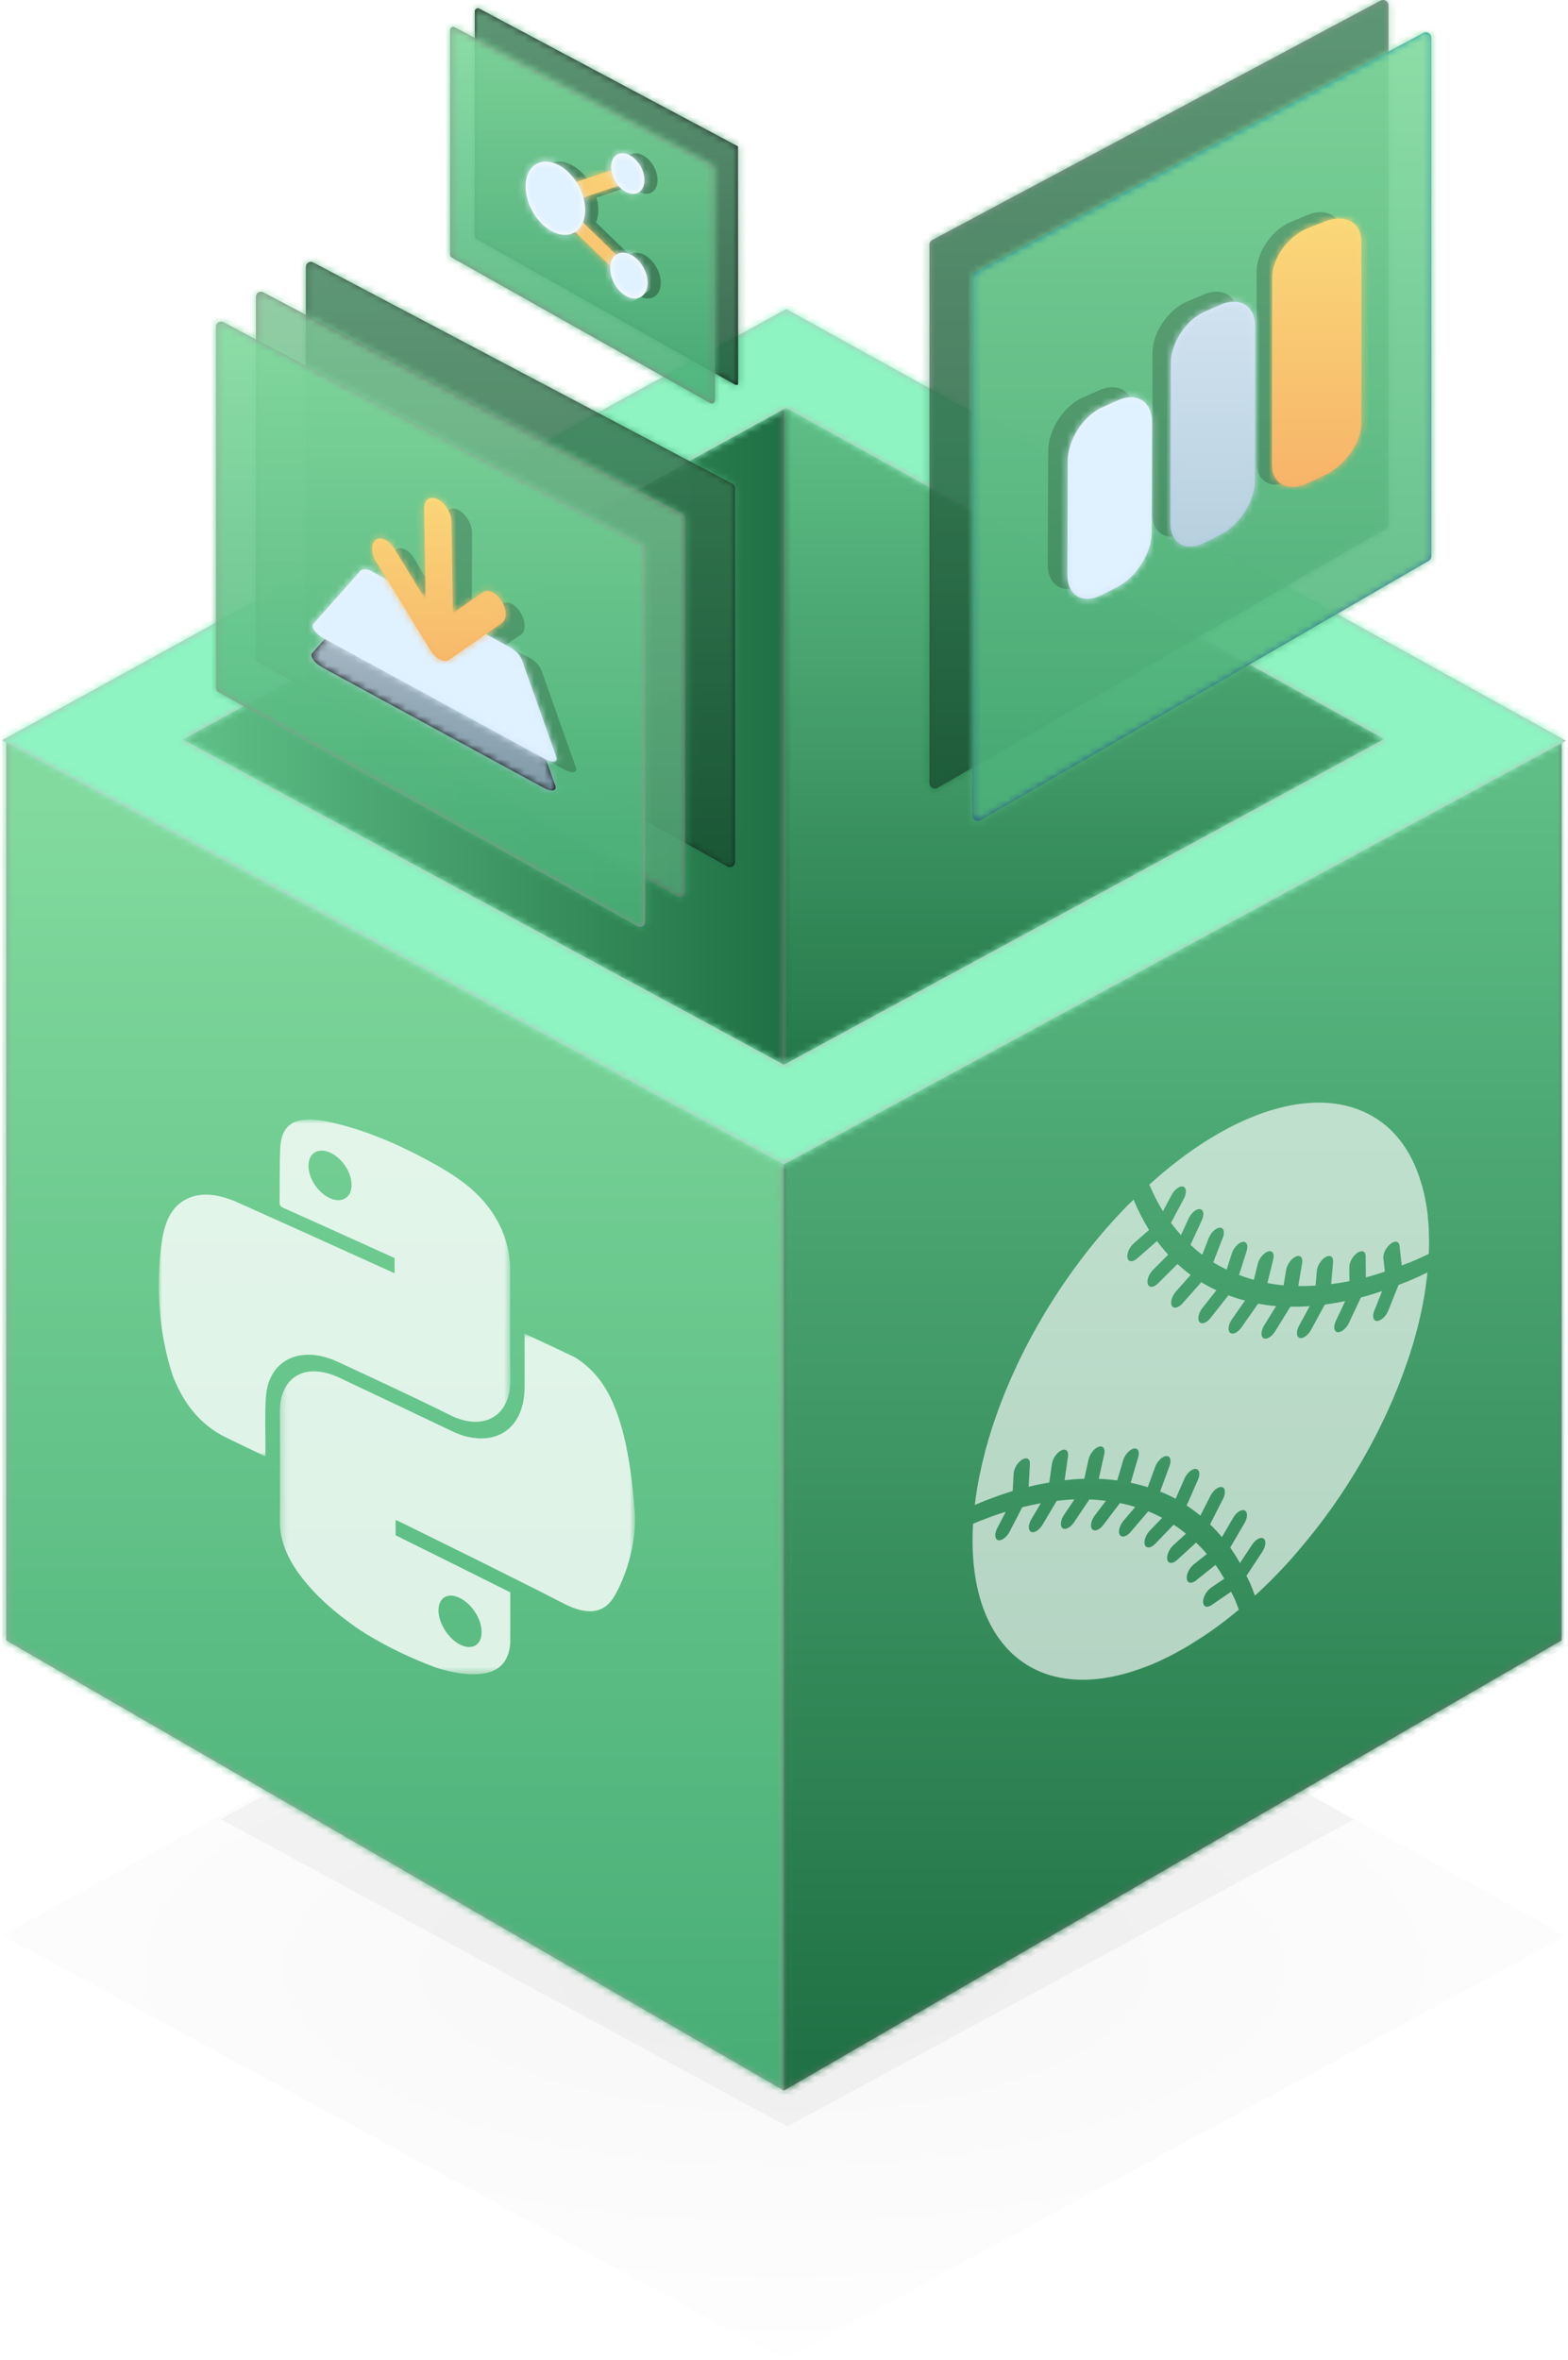 <svg xmlns="http://www.w3.org/2000/svg" xmlns:xlink="http://www.w3.org/1999/xlink" width="234" height="352" viewBox="0 0 234 352">
  <defs>
    <filter id="filter-1" width="135.5%" height="164.9%" x="-17.7%" y="-32.5%" filterUnits="objectBoundingBox">
      <feGaussianBlur in="SourceGraphic" stdDeviation="10"/>
    </filter>
    <radialGradient id="radialGradient-2" cy="54.265%" r="51.684%" fx="50%" fy="54.265%" gradientTransform="matrix(0 1 -1.351 0 1.233 .043)">
      <stop offset="0%"/>
      <stop offset="100%" stop-opacity="0"/>
    </radialGradient>
    <polygon id="path-3" points=".961 2.408 .961 109.016 98.234 57.355 10.321 1.214"/>
    <linearGradient id="linearGradient-5" x1="50%" x2="50%" y1="3.249%" y2="96.774%">
      <stop offset="0%" stop-color="#5EBE85"/>
      <stop offset="100%" stop-color="#207145"/>
    </linearGradient>
    <polygon id="path-6" points="97.393 .923 97.393 109.37 1.396 57.355 89.309 1.214"/>
    <polygon id="path-8" points="116.661 201.475 .602 134.317 .602 0 116.661 61.992"/>
    <linearGradient id="linearGradient-10" x1="50%" x2="50%" y1="3.249%" y2="96.774%">
      <stop offset="1.539%" stop-color="#82DA9E"/>
      <stop offset="100%" stop-color="#48AE76"/>
    </linearGradient>
    <polygon id="path-11" points=".961 201.475 117.022 134.317 117.022 0 .961 61.992"/>
    <path id="path-13" d="M0,65.419 L116.676,128.682 L233.391,65.493 L117.017,1.102 L0,65.419 Z M26.995,65.313 L116.996,15.845 L206.26,65.238 L116.676,113.826 L26.995,65.313 Z"/>
    <polygon id="path-15" points=".294 .805 53.298 .805 53.298 51.623 .294 51.623"/>
    <polygon id="path-17" points="0 .871 52.466 .871 52.466 51.136 0 51.136"/>
    <polygon id="path-19" points="1.037 201.402 116.911 134.268 116.911 .476 1.037 63.317"/>
    <path id="path-21" d="M40.245,21.866 L1.65,1.32 C1.507,1.245 1.335,1.249 1.2,1.333 C1.06,1.416 0.976,1.568 0.976,1.729 L0.976,35.258 C0.976,35.425 1.066,35.579 1.211,35.659 L39.804,57.389 C39.876,57.428 39.953,57.448 40.029,57.448 C40.109,57.448 40.19,57.427 40.262,57.385"/>
    <path id="path-23" d="M40.245,21.866 L1.65,1.32 C1.507,1.245 1.335,1.249 1.2,1.333 C1.06,1.416 0.976,1.568 0.976,1.729 L0.976,35.258 C0.976,35.425 1.066,35.579 1.211,35.659 L39.804,57.389 C39.876,57.428 39.953,57.448 40.029,57.448 C40.109,57.448 40.19,57.427 40.262,57.385"/>
    <path id="path-25" d="M40.486,20.698 L1.891,0.154 C1.748,0.077 1.576,0.081 1.441,0.165 C1.301,0.248 1.217,0.4 1.217,0.561 L1.217,34.09 C1.217,34.257 1.307,34.411 1.452,34.493 L40.045,56.221 C40.117,56.26 40.194,56.28 40.27,56.28 C40.351,56.28 40.431,56.258 40.503,56.217 C40.645,56.134 40.731,55.983 40.731,55.819 L40.731,21.105 C40.731,20.936 40.637,20.778 40.486,20.698 Z"/>
    <linearGradient id="linearGradient-27" x1="0%" x2="145.626%" y1="0%" y2="50%">
      <stop offset="0%" stop-color="#FBDE7B"/>
      <stop offset="100%" stop-color="#F6AF67"/>
    </linearGradient>
    <path id="path-28" d="M19.281,16.313 L18.236,13.983 L26.689,11.162 L27.73,13.485 L19.281,16.313 Z M18.116,19.128 L18.979,17.436 L27.893,26.065 L27.024,27.749 L18.116,19.128 Z"/>
    <linearGradient id="linearGradient-30" x1="50%" x2="50%" y1="0%" y2="100%">
      <stop offset="0%" stop-color="#FBDE7B"/>
      <stop offset="100%" stop-color="#F6AF67"/>
    </linearGradient>
    <path id="path-31" d="M9.608,9.661 C9.62,12.515 7.646,14.064 5.196,13.118 C2.748,12.173 0.743,9.08 0.719,6.208 C0.696,3.339 2.67,1.79 5.131,2.752 C7.591,3.713 9.596,6.807 9.608,9.661 Z M15.972,7.115 C14.602,6.579 13.489,4.861 13.485,3.276 C13.481,1.692 14.59,0.845 15.964,1.387 C17.338,1.926 18.451,3.646 18.451,5.226 C18.451,6.805 17.342,7.65 15.972,7.115 Z M18.93,20.548 C18.93,22.336 17.681,23.307 16.141,22.718 C14.6,22.128 13.348,20.193 13.342,18.399 C13.338,16.605 14.586,15.632 16.133,16.228 C17.677,16.825 18.93,18.759 18.93,20.548 Z"/>
    <path id="path-33" d="M68.811,0.116 C68.571,-0.03 68.271,-0.037 68.024,0.095 L1.136,35.796 C0.875,35.935 0.712,36.208 0.712,36.504 L0.712,116.831 C0.712,117.117 0.865,117.381 1.112,117.526 C1.236,117.595 1.374,117.632 1.513,117.632 C1.651,117.632 1.789,117.595 1.912,117.526 L68.799,78.849 C69.047,78.705 69.201,78.441 69.201,78.155 L69.201,0.802 C69.201,0.52 69.053,0.261 68.811,0.116"/>
    <path id="path-35" d="M68.811,0.116 C68.571,-0.03 68.271,-0.037 68.024,0.095 L1.136,35.796 C0.875,35.935 0.712,36.208 0.712,36.504 L0.712,116.831 C0.712,117.117 0.865,117.381 1.112,117.526 C1.236,117.595 1.374,117.632 1.513,117.632 C1.651,117.632 1.789,117.595 1.912,117.526 L68.799,78.849 C69.047,78.705 69.201,78.441 69.201,78.155 L69.201,0.802 C69.201,0.52 69.053,0.261 68.811,0.116"/>
    <linearGradient id="linearGradient-37" x1="50.001%" x2="50.001%" y1="0%" y2="100%">
      <stop offset="0%" stop-color="#0A97A5"/>
      <stop offset="100%" stop-color="#264891"/>
    </linearGradient>
    <path id="path-38" d="M68.32,1.037 C68.078,0.892 67.778,0.885 67.529,1.018 L0.644,36.719 C0.382,36.859 0.219,37.13 0.219,37.426 L0.219,117.752 C0.219,118.04 0.372,118.304 0.62,118.448 C0.745,118.519 0.883,118.554 1.019,118.554 C1.158,118.554 1.297,118.519 1.42,118.448 L68.308,79.771 C68.555,79.628 68.706,79.363 68.706,79.077 L68.706,1.725 C68.706,1.443 68.56,1.183 68.32,1.037 Z"/>
    <linearGradient id="linearGradient-40" x1="50%" x2="50%" y1="0%" y2="97.676%">
      <stop offset="0%" stop-color="#DBF0FF"/>
      <stop offset="100%" stop-color="#A8C8DA"/>
    </linearGradient>
    <path id="path-41" d="M8.612,35.289 L6.219,36.503 C3.413,37.925 1.122,36.62 1.13,33.603 L1.188,9.699 C1.195,6.681 3.49,3.222 6.287,2.011 L8.673,0.981 C11.472,-0.23 13.756,1.181 13.752,4.117 L13.721,27.364 C13.716,30.299 11.418,33.866 8.612,35.289"/>
    <linearGradient id="linearGradient-43" x1="50%" x2="50%" y1="0%" y2="100%">
      <stop offset="0%" stop-color="#D4E4F1"/>
      <stop offset="100%" stop-color="#B5CFDD"/>
    </linearGradient>
    <path id="path-44" d="M5.396,39.427 C2.425,40.828 -0.003,39.625 3.03207225e-06,36.75 L0.034,8.739 C0.039,5.864 2.464,2.565 5.421,1.406 L7.946,0.417 C10.905,-0.741 13.327,0.595 13.327,3.387 L13.327,30.604 C13.327,33.396 10.898,36.829 7.928,38.231 L5.396,39.427 Z"/>
    <linearGradient id="linearGradient-46" x1="50%" x2="50%" y1="0%" y2="100%">
      <stop offset="0%" stop-color="#ECF7FF"/>
      <stop offset="100%" stop-color="#CCE5F4"/>
    </linearGradient>
    <path id="path-47" d="M8.024,29.759 L5.633,30.972 C2.825,32.395 0.539,31.008 0.551,27.888 L0.612,10.94 C0.623,7.82 2.923,4.241 5.722,2.985 L8.109,1.913 C10.907,0.658 13.192,2.115 13.183,5.153 L13.14,21.649 C13.133,24.687 10.832,28.336 8.024,29.759"/>
    <path id="path-49" d="M63.878,34.165 L1.33,1.15 C1.097,1.028 0.82,1.035 0.596,1.17 C0.373,1.304 0.236,1.546 0.236,1.806 L0.236,55.685 C0.236,55.954 0.382,56.202 0.617,56.333 L63.164,91.252 C63.279,91.316 63.404,91.347 63.529,91.347 C63.661,91.347 63.79,91.313 63.907,91.245 C64.135,91.111 64.275,90.867 64.275,90.604 L64.275,34.821 C64.275,34.546 64.123,34.294 63.878,34.165"/>
    <path id="path-51" d="M63.878,34.165 L1.33,1.15 C1.097,1.028 0.82,1.035 0.596,1.17 C0.373,1.304 0.236,1.546 0.236,1.806 L0.236,55.685 C0.236,55.954 0.382,56.202 0.617,56.333 L63.164,91.252 C63.279,91.316 63.404,91.347 63.529,91.347 C63.661,91.347 63.79,91.313 63.907,91.245 C64.135,91.111 64.275,90.867 64.275,90.604 L64.275,34.821 C64.275,34.546 64.123,34.294 63.878,34.165"/>
    <path id="path-53" d="M63.878,34.165 L1.33,1.15 C1.097,1.028 0.82,1.035 0.596,1.17 C0.373,1.304 0.236,1.545 0.236,1.806 L0.236,55.685 C0.236,55.954 0.382,56.202 0.617,56.333 L63.164,91.251 C63.278,91.314 63.404,91.346 63.529,91.346 C63.659,91.346 63.79,91.311 63.907,91.245 C64.135,91.111 64.275,90.867 64.275,90.603 L64.275,34.821 C64.275,34.546 64.121,34.294 63.878,34.165 Z"/>
    <path id="path-55" d="M35.914,16.426 L3.951,0.388 L1.185,3.738 C0.949,4.278 1.725,5.197 2.905,5.782 L36.422,22.513 C37.604,23.105 38.41,22.982 38.215,22.238 L35.914,16.426 Z"/>
    <linearGradient id="linearGradient-57" x1="50%" x2="50%" y1="4.721%" y2="97.676%">
      <stop offset="0%" stop-color="#C7DBE8"/>
      <stop offset="100%" stop-color="#96B5C7"/>
    </linearGradient>
    <linearGradient id="linearGradient-58" x1="24.385%" y1="0%" y2="100%">
      <stop offset="0%" stop-color="#ECF7FF"/>
      <stop offset="100%" stop-color="#CCE5F4"/>
    </linearGradient>
    <path id="path-59" d="M36.425,28.607 L2.924,11.821 C1.744,11.233 0.97,10.312 1.204,9.773 L7.802,1.805 C8.036,1.27 8.842,1.141 9.595,1.519 L30.972,12.3 C31.725,12.681 32.5,13.604 32.694,14.351 L38.217,28.335 C38.412,29.079 37.605,29.201 36.425,28.607"/>
    <path id="path-61" d="M8.763,15.832 L8.796,2.222 C8.799,0.912 9.708,0.303 10.814,0.873 C11.923,1.444 12.826,2.981 12.823,4.291 L12.797,17.907 L17.367,14.846 C18.125,14.339 19.355,14.967 20.112,16.249 C20.869,17.528 20.868,18.975 20.108,19.481 L12.147,24.815 C11.781,25.061 11.287,25.054 10.771,24.794 C10.255,24.534 9.762,24.044 9.398,23.431 L1.477,10.012 C1.102,9.371 0.914,8.685 0.915,8.096 C0.917,7.507 1.107,7.014 1.489,6.757 C2.249,6.243 3.479,6.868 4.233,8.151 L8.763,15.832 Z"/>
  </defs>
  <g id="Page-1" fill="none" fill-rule="evenodd">
    <g id="Baseball/Python" transform="translate(-59 -2)">
      <g id="Project-Box/Python" transform="translate(43)">
        <g id="Group">
          <g id="Project-Boxes/Box/Master" transform="translate(0 47)">
            <polygon id="Surface-Border" fill="#000" points="48.95 226.354 133.486 272.191 218.05 226.408 133.733 179.755" filter="url(#filter-1)" opacity=".189"/>
            <polygon id="Surface-Border" fill="url(#radialGradient-2)" points="16.317 243.688 132.993 306.951 249.707 243.762 133.334 179.372" opacity=".032"/>
            <g id="Group" transform="translate(16.317)">
              <g id="Group-7" transform="translate(115.7 11.885)">
                <mask id="mask-4" fill="#fff">
                  <use xlink:href="#path-3"/>
                </mask>
                <use id="Inside-Right" fill="#929292" fill-rule="nonzero" xlink:href="#path-3"/>
                <g id="Colors/Green/Gradient-Dark" fill="url(#linearGradient-5)" mask="url(#mask-4)">
                  <rect id="Gradient" width="125" height="113" transform="translate(-7.417 1.486)"/>
                </g>
              </g>
              <g id="Group-6" transform="translate(19.283 11.885)">
                <mask id="mask-7" fill="#fff">
                  <use xlink:href="#path-6"/>
                </mask>
                <use id="Inside-Left" fill="#797979" fill-rule="nonzero" xlink:href="#path-6"/>
                <g id="Colors/Green/Gradient-Dark" fill="url(#linearGradient-5)" mask="url(#mask-7)">
                  <rect id="Gradient" width="119" height="92" transform="rotate(-90 56.367 49.02)"/>
                </g>
              </g>
              <g id="Group-5" transform="translate(0 65.365)">
                <mask id="mask-9" fill="#fff">
                  <use xlink:href="#path-8"/>
                </mask>
                <use id="Front-Left" fill="#A3A3A3" fill-rule="nonzero" xlink:href="#path-8"/>
                <g id="Colors/Green/Gradient-Clear" fill="url(#linearGradient-10)" mask="url(#mask-9)">
                  <rect width="117" height="202"/>
                </g>
              </g>
              <g id="Group-4" transform="translate(115.7 65.365)">
                <mask id="mask-12" fill="#fff">
                  <use xlink:href="#path-11"/>
                </mask>
                <use id="Front-Right" fill="#727272" fill-rule="nonzero" xlink:href="#path-11"/>
                <g id="Colors/Green/Gradient-Dark" fill="url(#linearGradient-5)" mask="url(#mask-12)">
                  <rect id="Gradient" width="119" height="202" transform="translate(-1.483)"/>
                </g>
              </g>
              <g id="Group-3">
                <mask id="mask-14" fill="#fff">
                  <use xlink:href="#path-13"/>
                </mask>
                <use id="Surface-Border" fill="#BCBCBC" xlink:href="#path-13"/>
                <g id="Colors/Green/Clear" fill="#8DF4C2" mask="url(#mask-14)">
                  <rect width="233" height="233" transform="translate(0 -102.505)"/>
                </g>
              </g>
            </g>
          </g>
          <g id="Project-Boxes/Box/Left-Side/Python" opacity=".8" transform="translate(16 113)">
            <g id="Page-1" transform="translate(23.696 54.956)">
              <g id="Group-3" transform="translate(17.772 32.168)">
                <mask id="mask-16" fill="#fff">
                  <use xlink:href="#path-15"/>
                </mask>
                <path id="Fill-1" fill="#FFF" d="M27.176,40.252 C28.98,41.153 30.405,43.393 30.408,45.328 C30.411,47.254 28.974,48.092 27.202,47.199 C25.436,46.31 23.981,44.015 23.973,42.102 C23.966,40.163 25.37,39.35 27.176,40.252 M53.297,28.731 C53.297,28.423 53.296,28.113 53.296,27.806 C53.108,25.852 52.984,23.921 52.713,21.944 C52.311,19.011 51.79,16.044 50.727,12.989 C49.617,9.801 47.998,6.955 45.224,4.951 C44.854,4.686 44.476,4.406 44.102,4.226 C41.708,3.084 39.315,1.972 36.818,0.805 C36.818,1.092 36.82,1.361 36.82,1.631 C36.821,4.036 36.838,6.451 36.82,8.847 C36.771,14.609 33.011,17.572 27.684,16.031 C26.99,15.832 26.268,15.491 25.558,15.153 C20.103,12.558 14.648,9.952 9.192,7.39 C4.77,5.323 1.27,6.673 0.437,10.755 C0.317,11.341 0.299,12.005 0.299,12.662 C0.293,18.025 0.337,23.41 0.295,28.752 C0.272,31.656 1.435,34.462 3.639,37.274 C5.928,40.205 8.591,42.414 11.342,44.396 C11.342,44.396 15.884,47.76 23.646,50.647 C26.089,51.376 28.471,51.845 30.61,51.516 C32.657,51.2 34.155,50.16 34.586,47.753 C34.64,47.457 34.681,47.149 34.681,46.822 C34.688,44.375 34.683,41.923 34.681,39.394 C28.984,36.544 23.307,33.723 17.57,30.887 C17.57,30.107 17.57,29.401 17.57,28.608 C17.858,28.735 18.152,28.853 18.447,28.999 C26.51,32.972 34.571,36.917 42.632,41.054 C46.322,42.961 48.829,42.536 50.351,39.753 C53.423,34.158 53.297,28.731 53.297,28.731" mask="url(#mask-16)"/>
              </g>
              <g id="Group-6" transform="translate(0 .162)">
                <mask id="mask-18" fill="#fff">
                  <use xlink:href="#path-17"/>
                </mask>
                <path id="Fill-4" fill="#FFF" d="M25.565,12.621 C23.783,11.833 22.341,9.678 22.338,7.796 C22.334,5.897 23.745,5.015 25.538,5.799 C27.325,6.58 28.767,8.732 28.775,10.626 C28.783,12.513 27.341,13.409 25.565,12.621 M26.722,37.025 C32.295,39.616 37.871,42.176 43.442,44.951 C48.576,47.526 52.55,44.996 52.465,39.677 C52.379,34.205 52.441,28.8 52.438,23.364 C52.435,18.443 50.113,13.853 45.674,10.435 C43.835,9.022 41.873,7.89 39.947,6.852 C35.178,4.295 30.42,2.349 25.712,1.296 C24.011,0.916 22.355,0.693 20.879,1.051 C19.006,1.501 18.208,3.051 18.119,5.208 C18.009,7.849 18.068,10.573 18.026,13.246 C18.015,13.878 18.393,13.966 18.773,14.135 C23.944,16.452 29.116,18.784 34.287,21.129 C34.569,21.257 34.85,21.384 35.191,21.54 C35.192,22.3 35.192,23.006 35.193,23.818 C34.931,23.699 34.655,23.573 34.38,23.447 C26.837,20.015 19.293,16.61 11.749,13.237 C8.595,11.834 5.839,11.635 3.639,13.021 C1.951,14.078 1.068,15.904 0.622,18.107 C0.622,18.107 -1.503,28.255 2.101,39.137 C3.4,42.437 5.295,45.3 8.297,47.309 C8.946,47.743 9.618,48.101 10.278,48.425 C12.123,49.331 13.967,50.199 15.917,51.136 C15.917,50.778 15.916,50.495 15.917,50.212 C15.929,47.578 15.813,44.874 15.98,42.326 C16.347,36.735 21.105,34.428 26.722,37.025" mask="url(#mask-18)"/>
              </g>
            </g>
          </g>
          <g id="Project-Boxes/Box/Right-Side/Baseball" transform="translate(133 113)">
            <mask id="mask-20" fill="#fff">
              <use xlink:href="#path-19"/>
            </mask>
            <path stroke="#979797" stroke-width=".01" d="M1.042,201.393 L116.906,134.268 L116.914,0.48 L1.042,63.317 L1.042,201.393 Z"/>
            <path id="Shape" fill="#FFF" fill-rule="nonzero" d="M86.31,54.746 C90.528,56.536 93.559,60.235 95.093,65.464 C95.405,66.443 95.649,67.485 95.825,68.585 C95.916,69.066 95.988,69.581 96.047,70.156 C96.072,70.292 96.085,70.438 96.087,70.591 L96.096,70.745 C96.179,71.422 96.227,72.127 96.238,72.857 L96.232,72.966 L96.254,73.072 L96.248,73.16 C96.281,74.134 96.265,75.075 96.224,76.04 C95.345,76.459 94.501,76.848 93.713,77.18 C93.2,77.397 92.699,77.568 92.191,77.765 L91.863,74.831 C91.817,74.39 91.542,74.162 91.142,74.233 C90.742,74.304 90.279,74.664 89.928,75.175 C89.577,75.686 89.393,76.271 89.445,76.707 L89.666,78.688 C88.71,79.004 87.76,79.303 86.825,79.549 L86.803,76.374 C86.798,75.653 86.255,75.423 85.586,75.86 C84.905,76.31 84.365,77.259 84.37,77.984 L84.385,80.102 C83.462,80.288 82.556,80.43 81.659,80.546 L81.941,77.224 C82.004,76.458 81.516,76.134 80.848,76.5 C80.18,76.866 79.586,77.783 79.519,78.55 L79.331,80.768 C78.456,80.822 77.594,80.847 76.748,80.831 L77.329,77.372 C77.464,76.57 77.04,76.15 76.382,76.434 C75.724,76.718 75.081,77.598 74.946,78.4 L74.554,80.733 C73.732,80.656 72.932,80.535 72.144,80.389 L73.02,76.815 C73.223,75.988 72.868,75.478 72.227,75.677 C71.586,75.876 70.902,76.708 70.699,77.535 L70.119,79.904 C69.362,79.697 68.625,79.455 67.907,79.178 L69.059,75.561 C69.319,74.725 69.036,74.14 68.425,74.251 C67.814,74.361 67.101,75.125 66.828,75.963 L66.058,78.384 C65.373,78.05 64.703,77.693 64.059,77.293 L65.489,73.622 C65.821,72.772 65.616,72.101 65.031,72.124 C64.447,72.146 63.705,72.854 63.373,73.704 L62.412,76.17 C61.805,75.711 61.227,75.208 60.663,74.685 L62.352,71.02 C62.607,70.47 62.654,69.938 62.474,69.624 C62.294,69.311 61.916,69.265 61.482,69.503 C61.047,69.742 60.624,70.229 60.372,70.779 L59.244,73.228 C58.724,72.651 58.226,72.044 57.751,71.405 L59.68,67.785 C60.118,66.953 60.068,66.158 59.569,66.004 C59.07,65.85 58.307,66.394 57.859,67.223 L56.553,69.675 C55.793,68.454 55.123,67.12 54.519,65.707 C65.969,55.292 78.002,51.143 86.31,54.746 Z M61.177,133.97 L61.005,134.076 C60.259,134.563 59.567,134.964 58.881,135.317 L58.719,135.411 C58.553,135.517 58.387,135.609 58.224,135.686 C57.705,135.958 57.188,136.229 56.643,136.478 C55.537,137.018 54.442,137.477 53.365,137.852 C37.685,143.581 27.146,134.547 28.214,116.293 C29.868,115.599 31.499,114.993 33.097,114.5 L31.823,116.955 C31.537,117.5 31.45,118.053 31.596,118.405 C31.741,118.757 32.096,118.853 32.526,118.656 C32.956,118.46 33.394,118.002 33.675,117.455 L35.559,113.826 C36.493,113.593 37.415,113.396 38.324,113.233 L36.919,115.6 C36.603,116.131 36.471,116.701 36.572,117.093 C36.674,117.486 36.994,117.642 37.412,117.502 C37.83,117.362 38.281,116.948 38.596,116.416 L40.699,112.872 C41.592,112.77 42.477,112.689 43.342,112.657 L41.797,114.955 C41.453,115.467 41.276,116.048 41.333,116.477 C41.39,116.907 41.673,117.121 42.074,117.039 C42.476,116.956 42.936,116.589 43.28,116.077 L45.573,112.666 C46.413,112.695 47.232,112.768 48.041,112.866 L46.404,115.027 C46.03,115.516 45.806,116.106 45.817,116.572 C45.828,117.039 46.072,117.31 46.456,117.283 C46.841,117.257 47.307,116.936 47.677,116.443 L50.129,113.208 C50.91,113.366 51.674,113.558 52.42,113.783 L50.687,115.814 C50.081,116.524 49.824,117.48 50.114,117.948 C50.404,118.416 51.131,118.22 51.737,117.509 L54.354,114.441 C55.068,114.728 55.763,115.049 56.439,115.401 L54.602,117.309 C53.969,117.967 53.638,118.938 53.863,119.477 C54.088,120.017 54.784,119.921 55.417,119.263 L58.146,116.429 C58.783,116.841 59.395,117.291 59.99,117.77 L58.105,119.494 C57.452,120.092 57.05,121.067 57.208,121.673 C57.365,122.278 58.023,122.285 58.676,121.687 L61.503,119.1 C62.058,119.635 62.595,120.194 63.105,120.795 L61.157,122.347 C60.522,122.854 60.061,123.764 60.103,124.43 C60.145,125.096 60.675,125.289 61.315,124.871 C61.369,124.836 61.423,124.797 61.477,124.754 L64.396,122.427 C64.859,123.077 65.287,123.773 65.701,124.486 L63.725,125.836 C63.06,126.29 62.533,127.23 62.542,127.946 C62.551,128.661 63.093,128.887 63.758,128.453 L66.718,126.431 C66.909,126.827 67.12,127.201 67.298,127.614 C67.506,128.116 67.698,128.612 67.879,129.102 C65.667,130.965 63.421,132.596 61.177,133.97 Z M95.128,84.533 C94.88,85.731 94.583,86.946 94.239,88.174 C93.901,89.431 93.508,90.703 93.063,91.982 C89.682,102.013 83.866,112.092 76.639,120.447 C75.731,121.517 74.798,122.547 73.846,123.532 C72.92,124.508 71.977,125.444 71.021,126.336 C70.76,126.58 70.526,126.787 70.278,127.013 C70.065,126.427 69.839,125.833 69.588,125.226 C69.412,124.817 69.203,124.449 69.014,124.056 L71.375,120.482 C71.899,119.686 71.986,118.801 71.569,118.504 C71.152,118.207 70.389,118.609 69.862,119.404 L68.045,122.155 C67.587,121.352 67.107,120.577 66.592,119.849 L68.731,116.178 C69.042,115.645 69.167,115.078 69.059,114.691 C68.95,114.305 68.625,114.158 68.206,114.306 C67.786,114.454 67.337,114.874 67.027,115.408 L65.352,118.282 C64.792,117.608 64.203,116.973 63.586,116.378 L65.52,112.578 C65.948,111.736 65.875,110.952 65.357,110.826 C64.839,110.701 64.072,111.281 63.643,112.123 L62.138,115.081 C61.481,114.54 60.799,114.037 60.093,113.572 L61.777,109.719 C62.018,109.169 62.047,108.647 61.853,108.351 C61.66,108.055 61.273,108.03 60.838,108.285 C60.404,108.539 59.989,109.036 59.749,109.586 L58.448,112.563 C57.701,112.16 56.926,111.806 56.134,111.484 L57.543,107.636 C57.744,107.087 57.724,106.597 57.491,106.352 C57.258,106.106 56.847,106.142 56.413,106.446 C55.978,106.75 55.587,107.275 55.386,107.824 L54.282,110.839 C53.455,110.578 52.607,110.357 51.738,110.178 L52.865,106.349 C53.027,105.805 52.959,105.35 52.689,105.156 C52.418,104.962 51.986,105.06 51.555,105.411 C51.124,105.762 50.761,106.314 50.602,106.858 L49.728,109.827 C48.828,109.709 47.913,109.625 46.976,109.59 L47.794,105.874 C47.969,105.06 47.59,104.586 46.946,104.812 C46.302,105.038 45.634,105.88 45.45,106.697 L44.815,109.581 C43.854,109.609 42.874,109.685 41.879,109.796 L42.385,106.214 C42.497,105.423 42.05,105.034 41.388,105.345 C40.726,105.657 40.098,106.551 39.986,107.343 L39.592,110.13 C38.579,110.304 37.551,110.518 36.509,110.774 L36.698,107.367 C36.725,106.878 36.519,106.563 36.157,106.539 C35.795,106.515 35.332,106.786 34.943,107.25 C34.553,107.714 34.297,108.301 34.27,108.789 L34.124,111.408 C32.269,111.975 30.383,112.667 28.475,113.483 C28.639,112.085 28.865,110.658 29.151,109.206 C29.197,108.99 29.242,108.774 29.326,108.432 C29.453,107.777 29.615,107.084 29.859,106.15 C29.918,105.879 29.987,105.612 30.054,105.354 C30.14,105.04 30.225,104.726 30.33,104.401 L30.391,104.173 C30.45,103.927 30.522,103.678 30.607,103.426 C34.081,91.846 40.907,80.015 49.507,70.668 C49.715,70.436 49.932,70.21 50.201,69.927 C50.444,69.659 50.696,69.396 50.949,69.133 C51.17,68.899 51.395,68.676 51.624,68.466 L51.993,68.124 C52.079,68 52.119,67.966 52.157,67.928 C52.83,69.552 53.606,71.066 54.483,72.466 L52.204,74.461 C51.592,74.996 51.175,75.885 51.237,76.517 C51.3,77.15 51.822,77.321 52.446,76.914 C52.528,76.861 52.61,76.798 52.691,76.727 L55.662,74.127 C56.194,74.84 56.754,75.514 57.342,76.149 L55.089,78.395 C54.517,78.966 54.163,79.817 54.254,80.4 C54.346,80.983 54.856,81.125 55.456,80.733 C55.581,80.652 55.705,80.55 55.824,80.431 L58.721,77.542 C59.352,78.123 60.004,78.671 60.685,79.174 L58.519,81.614 C58.117,82.063 57.836,82.652 57.786,83.156 C57.735,83.661 57.922,84.003 58.275,84.053 C58.628,84.103 59.093,83.852 59.493,83.397 L62.277,80.26 C62.999,80.705 63.75,81.103 64.519,81.468 L62.458,84.083 C62.077,84.563 61.839,85.153 61.835,85.63 C61.83,86.106 62.06,86.395 62.438,86.388 C62.815,86.38 63.281,86.077 63.659,85.593 L66.32,82.216 C67.125,82.52 67.95,82.784 68.797,83.006 L66.861,85.773 C66.505,86.279 66.311,86.865 66.353,87.308 C66.394,87.752 66.665,87.985 67.062,87.921 C67.459,87.856 67.923,87.503 68.276,86.995 L70.75,83.46 C71.628,83.62 72.522,83.749 73.439,83.827 L71.68,86.668 C71.35,87.196 71.199,87.774 71.286,88.182 C71.372,88.591 71.682,88.767 72.098,88.644 C72.513,88.521 72.97,88.118 73.295,87.587 L75.569,83.914 C76.513,83.928 77.475,83.9 78.455,83.828 L76.862,86.757 C76.411,87.59 76.446,88.4 76.941,88.567 C77.437,88.735 78.205,88.196 78.659,87.363 L80.706,83.597 C81.705,83.465 82.718,83.293 83.745,83.081 L82.352,86.039 C81.953,86.886 82.068,87.637 82.608,87.716 C83.149,87.796 83.911,87.173 84.31,86.326 L86.089,82.55 C87.133,82.273 88.194,81.941 89.264,81.58 L88.087,84.521 C87.749,85.37 87.943,86.05 88.521,86.041 C89.099,86.031 89.844,85.337 90.185,84.487 L91.714,80.665 C92.212,80.471 92.702,80.305 93.204,80.092 C94.088,79.721 95.035,79.283 96.026,78.806 C95.951,79.513 95.862,80.232 95.754,80.967 C95.614,82.018 95.409,83.184 95.128,84.533 Z" mask="url(#mask-20)" opacity=".8"/>
          </g>
          <g id="Project-Boxes/Floating-Panel/03" transform="translate(80)">
            <g id="Layer-2" opacity=".85" transform="translate(5.88 1.97)">
              <mask id="mask-22" fill="#fff">
                <use xlink:href="#path-21"/>
              </mask>
              <use id="Shape" fill="#000" fill-rule="nonzero" xlink:href="#path-21"/>
              <g id="Colors/Green/Gradient-Dark" fill="url(#linearGradient-5)" mask="url(#mask-22)">
                <rect id="Gradient" width="49" height="65" transform="translate(-5.88 -1.97)"/>
              </g>
              <mask id="mask-24" fill="#fff">
                <use xlink:href="#path-23"/>
              </mask>
              <use id="Shape" fill="#000" fill-opacity=".3" fill-rule="nonzero" style="mix-blend-mode:multiply" xlink:href="#path-23"/>
            </g>
            <g id="Layer-1" opacity=".9" transform="translate(1.96 5.91)">
              <mask id="mask-26" fill="#fff">
                <use xlink:href="#path-25"/>
              </mask>
              <use id="Shape" fill="#7B7B7B" fill-rule="nonzero" xlink:href="#path-25"/>
              <g id="Colors/Green/Gradient-Clear" fill="url(#linearGradient-10)" mask="url(#mask-26)">
                <rect width="49" height="65" transform="translate(-1.96 -5.91)"/>
              </g>
            </g>
            <g id="Group-3" transform="translate(1.96 15.758)">
              <path id="Shadow" fill="#000" fill-opacity=".3" fill-rule="nonzero" d="M27.08,25.906 L21.843,20.837 C21.065,21.34 20.041,21.431 18.916,20.997 C16.468,20.052 14.463,16.959 14.439,14.087 C14.416,11.217 16.39,9.669 18.851,10.63 C20.082,11.111 21.199,12.126 22.009,13.378 L27.238,11.633 C27.217,11.473 27.205,11.313 27.205,11.154 C27.201,9.571 28.31,8.724 29.684,9.265 C31.058,9.805 32.171,11.525 32.171,13.104 C32.171,14.684 31.062,15.529 29.692,14.993 C29.175,14.791 28.694,14.42 28.296,13.951 L23.063,15.703 C23.232,16.311 23.325,16.931 23.328,17.54 C23.331,18.254 23.209,18.887 22.987,19.419 L27.961,24.234 C28.458,23.894 29.122,23.825 29.853,24.107 C31.397,24.704 32.65,26.638 32.65,28.427 C32.65,30.215 31.401,31.186 29.861,30.597 C28.32,30.006 27.068,28.072 27.062,26.278 C27.061,26.149 27.068,26.025 27.08,25.906 Z"/>
              <g id="Group">
                <mask id="mask-29" fill="#fff">
                  <use xlink:href="#path-28"/>
                </mask>
                <use id="Combined-Shape" fill="url(#linearGradient-27)" fill-rule="nonzero" xlink:href="#path-28"/>
                <g id="Colors/Yellow/Gradient-Clear" fill="url(#linearGradient-30)" mask="url(#mask-29)">
                  <rect width="29" height="32" transform="rotate(55 12.944 26.242)"/>
                </g>
              </g>
              <g id="Group-2" transform="translate(11.76 7.879)">
                <mask id="mask-32" fill="#fff">
                  <use xlink:href="#path-31"/>
                </mask>
                <use id="Combined-Shape" fill="#FFF" fill-rule="nonzero" xlink:href="#path-31"/>
                <g id="Colors/Gray/Clear" fill="#E0F1FF" mask="url(#mask-32)">
                  <rect width="26" height="25" transform="rotate(55 14.632 10.991)"/>
                </g>
              </g>
            </g>
          </g>
          <g id="Project-Boxes/Floating-Panel/02" transform="translate(154 2)">
            <g id="Layer" opacity=".85">
              <mask id="mask-34" fill="#fff">
                <use xlink:href="#path-33"/>
              </mask>
              <use id="Shape" fill="#000" fill-opacity=".3" fill-rule="nonzero" xlink:href="#path-33"/>
              <g id="Colors/Green/Gradient-Dark" fill="url(#linearGradient-5)" mask="url(#mask-34)">
                <rect id="Gradient" width="86" height="132" transform="translate(-3.468 -5.007)"/>
              </g>
              <mask id="mask-36" fill="#fff">
                <use xlink:href="#path-35"/>
              </mask>
              <use id="Shape" fill="#000" fill-opacity=".3" fill-rule="nonzero" style="mix-blend-mode:multiply" xlink:href="#path-35"/>
            </g>
            <g id="Layer" opacity=".9" transform="translate(6.897 3.884)">
              <mask id="mask-39" fill="#fff">
                <use xlink:href="#path-38"/>
              </mask>
              <use id="Shape" fill="url(#linearGradient-37)" fill-rule="nonzero" xlink:href="#path-38"/>
              <g id="Colors/Green/Gradient-Clear" fill="url(#linearGradient-10)" mask="url(#mask-39)">
                <rect width="89" height="136" transform="translate(-10.365 -8.892)"/>
              </g>
            </g>
            <g id="Group-4" transform="translate(17.77 31.12)">
              <path id="Combined-Shape" fill="#000" fill-opacity=".2" fill-rule="nonzero" d="M8.215,54.922 L5.676,56.195 C2.871,57.601 0.585,56.201 0.595,53.081 L0.657,36.132 C0.668,33.013 2.967,29.446 5.768,28.204 L8.301,27.081 C11.1,25.839 13.383,27.307 13.376,30.345 L13.333,46.842 C13.324,49.88 11.023,53.515 8.215,54.922 Z M23.79,47.115 L21.251,48.388 C18.444,49.794 16.155,48.475 16.163,45.458 L16.22,21.555 C16.228,18.536 18.521,15.089 21.32,13.893 L23.852,12.81 C26.649,11.614 28.936,13.037 28.931,15.972 L28.899,39.219 C28.894,42.155 26.598,45.707 23.79,47.115 Z M39.366,39.307 L36.827,40.58 C34.021,41.986 31.727,40.752 31.731,37.834 L31.762,9.407 C31.765,6.489 34.056,3.152 36.853,1.989 L39.384,0.937 C42.18,-0.225 44.468,1.143 44.468,3.976 L44.468,31.596 C44.468,34.43 42.172,37.9 39.366,39.307 Z"/>
              <g id="Group-3" transform="translate(17.77 13.337)">
                <mask id="mask-42" fill="#fff">
                  <use xlink:href="#path-41"/>
                </mask>
                <use id="Shape" fill="url(#linearGradient-40)" fill-rule="nonzero" xlink:href="#path-41"/>
                <g id="Colors/Gray/Gradient-Clear" fill="url(#linearGradient-43)" mask="url(#mask-42)">
                  <rect width="22" height="46" transform="translate(-4.442 -4.446)"/>
                </g>
              </g>
              <g id="Group-2" transform="translate(34.058 1.482)">
                <mask id="mask-45" fill="#fff">
                  <use xlink:href="#path-44"/>
                </mask>
                <use id="Shape" fill="url(#linearGradient-30)" fill-rule="nonzero" xlink:href="#path-44"/>
                <g id="Colors/Yellow/Gradient-Clear" fill="url(#linearGradient-30)" mask="url(#mask-45)">
                  <rect width="25" height="53" transform="translate(-5.923 -7.41)"/>
                </g>
              </g>
              <g id="Group" transform="translate(2.962 26.675)">
                <mask id="mask-48" fill="#fff">
                  <use xlink:href="#path-47"/>
                </mask>
                <use id="Shape" fill="url(#linearGradient-46)" fill-rule="nonzero" xlink:href="#path-47"/>
                <g id="Colors/Gray/Clear" fill="#E0F1FF" mask="url(#mask-48)">
                  <rect width="27" height="44" transform="translate(-7.404 -7.41)"/>
                </g>
              </g>
            </g>
          </g>
          <g id="Project-Boxes/Floating-Panel/01" transform="translate(48 40)">
            <g id="Layer-3" opacity=".85" transform="translate(13.415)">
              <mask id="mask-50" fill="#fff">
                <use xlink:href="#path-49"/>
              </mask>
              <use id="Shape" fill="#101010" fill-rule="nonzero" xlink:href="#path-49"/>
              <g id="Colors/Green/Gradient-Dark" fill="url(#linearGradient-5)" mask="url(#mask-50)">
                <rect id="Gradient" width="70" height="98" transform="translate(-2.981 -1.485)"/>
              </g>
              <path id="Shape" fill="#000" fill-opacity=".3" fill-rule="nonzero" d="M63.878,34.165 L1.33,1.15 C1.097,1.028 0.82,1.035 0.596,1.17 C0.373,1.304 0.236,1.546 0.236,1.806 L0.236,55.685 C0.236,55.954 0.382,56.202 0.617,56.333 L63.164,91.252 C63.279,91.316 63.404,91.347 63.529,91.347 C63.661,91.347 63.79,91.313 63.907,91.245 C64.135,91.111 64.275,90.867 64.275,90.604 L64.275,34.821 C64.275,34.546 64.123,34.294 63.878,34.165" mask="url(#mask-50)" style="mix-blend-mode:multiply"/>
            </g>
            <g id="Layer-2" opacity=".85" transform="translate(5.962 4.456)">
              <mask id="mask-52" fill="#fff">
                <use xlink:href="#path-51"/>
              </mask>
              <use id="Shape" fill="#6C6C6C" fill-rule="nonzero" xlink:href="#path-51"/>
              <g id="Colors/Green/Gradient-Clear" fill="url(#linearGradient-10)" mask="url(#mask-52)" opacity=".802">
                <rect width="72" height="98" transform="translate(-2.981 -1.485)"/>
              </g>
            </g>
            <g id="Layer-1" opacity=".9" transform="translate(0 8.912)">
              <mask id="mask-54" fill="#fff">
                <use xlink:href="#path-53"/>
              </mask>
              <use id="Shape" fill="#929292" fill-rule="nonzero" xlink:href="#path-53"/>
              <g id="Colors/Green/Gradient-Clear" fill="url(#linearGradient-10)" mask="url(#mask-54)">
                <rect width="73" height="98" transform="translate(-5.962 -5.941)"/>
              </g>
            </g>
            <g id="Group-4" transform="rotate(2 -950.988 425.123)">
              <path id="Shadow" fill="#000" fill-opacity=".2" fill-rule="nonzero" d="M39.406,41.974 L5.906,25.189 C4.725,24.601 3.951,23.68 4.186,23.141 L10.783,15.172 C11.017,14.638 11.823,14.508 12.576,14.887 L33.954,25.667 C34.706,26.049 35.481,26.971 35.675,27.719 L41.198,41.703 C41.393,42.447 40.587,42.569 39.406,41.974"/>
              <path id="Combined-Shape" fill="#000" fill-opacity=".2" d="M20.687,18.802 L20.72,5.193 C20.723,3.883 21.633,3.274 22.739,3.844 C23.848,4.414 24.751,5.952 24.748,7.262 L24.722,20.878 L29.291,17.816 C30.05,17.31 31.28,17.938 32.037,19.22 C32.794,20.499 32.792,21.945 32.032,22.452 L24.071,27.785 C23.706,28.032 23.211,28.025 22.695,27.765 C22.18,27.505 21.686,27.015 21.323,26.401 L13.402,12.983 C13.026,12.341 12.838,11.655 12.84,11.067 C12.841,10.477 13.032,9.984 13.414,9.727 C14.174,9.213 15.404,9.839 16.158,11.122 L20.687,18.802 Z" transform="rotate(-2 22.722 15.797)"/>
              <g id="Group-3" transform="translate(0 22.28)">
                <mask id="mask-56" fill="#fff">
                  <use xlink:href="#path-55"/>
                </mask>
                <use id="Shape" fill="#000" fill-rule="nonzero" xlink:href="#path-55"/>
                <g id="Colors/Gray/Gradient-Dark" fill="url(#linearGradient-57)" mask="url(#mask-56)" opacity=".847">
                  <rect width="43" height="28" transform="translate(-1.49 -2.97)"/>
                </g>
              </g>
              <g id="Group-2" transform="translate(0 11.882)">
                <mask id="mask-60" fill="#fff">
                  <use xlink:href="#path-59"/>
                </mask>
                <use id="Shape" fill="url(#linearGradient-58)" fill-rule="nonzero" xlink:href="#path-59"/>
                <g id="Colors/Gray/Clear" fill="#E0F1FF" mask="url(#mask-60)">
                  <rect width="43" height="33" transform="translate(-1.49 -1.485)"/>
                </g>
              </g>
              <g id="Group" transform="rotate(-3 43.266 -157.4)">
                <mask id="mask-62" fill="#fff">
                  <use xlink:href="#path-61"/>
                </mask>
                <use id="Arrow" fill="url(#linearGradient-30)" fill-rule="nonzero" xlink:href="#path-61"/>
                <g id="Colors/Yellow/Gradient-Clear" fill="url(#linearGradient-30)" mask="url(#mask-62)">
                  <rect width="42" height="42" transform="translate(-7.453 -7.426)"/>
                </g>
              </g>
            </g>
          </g>
        </g>
      </g>
    </g>
  </g>
</svg>
